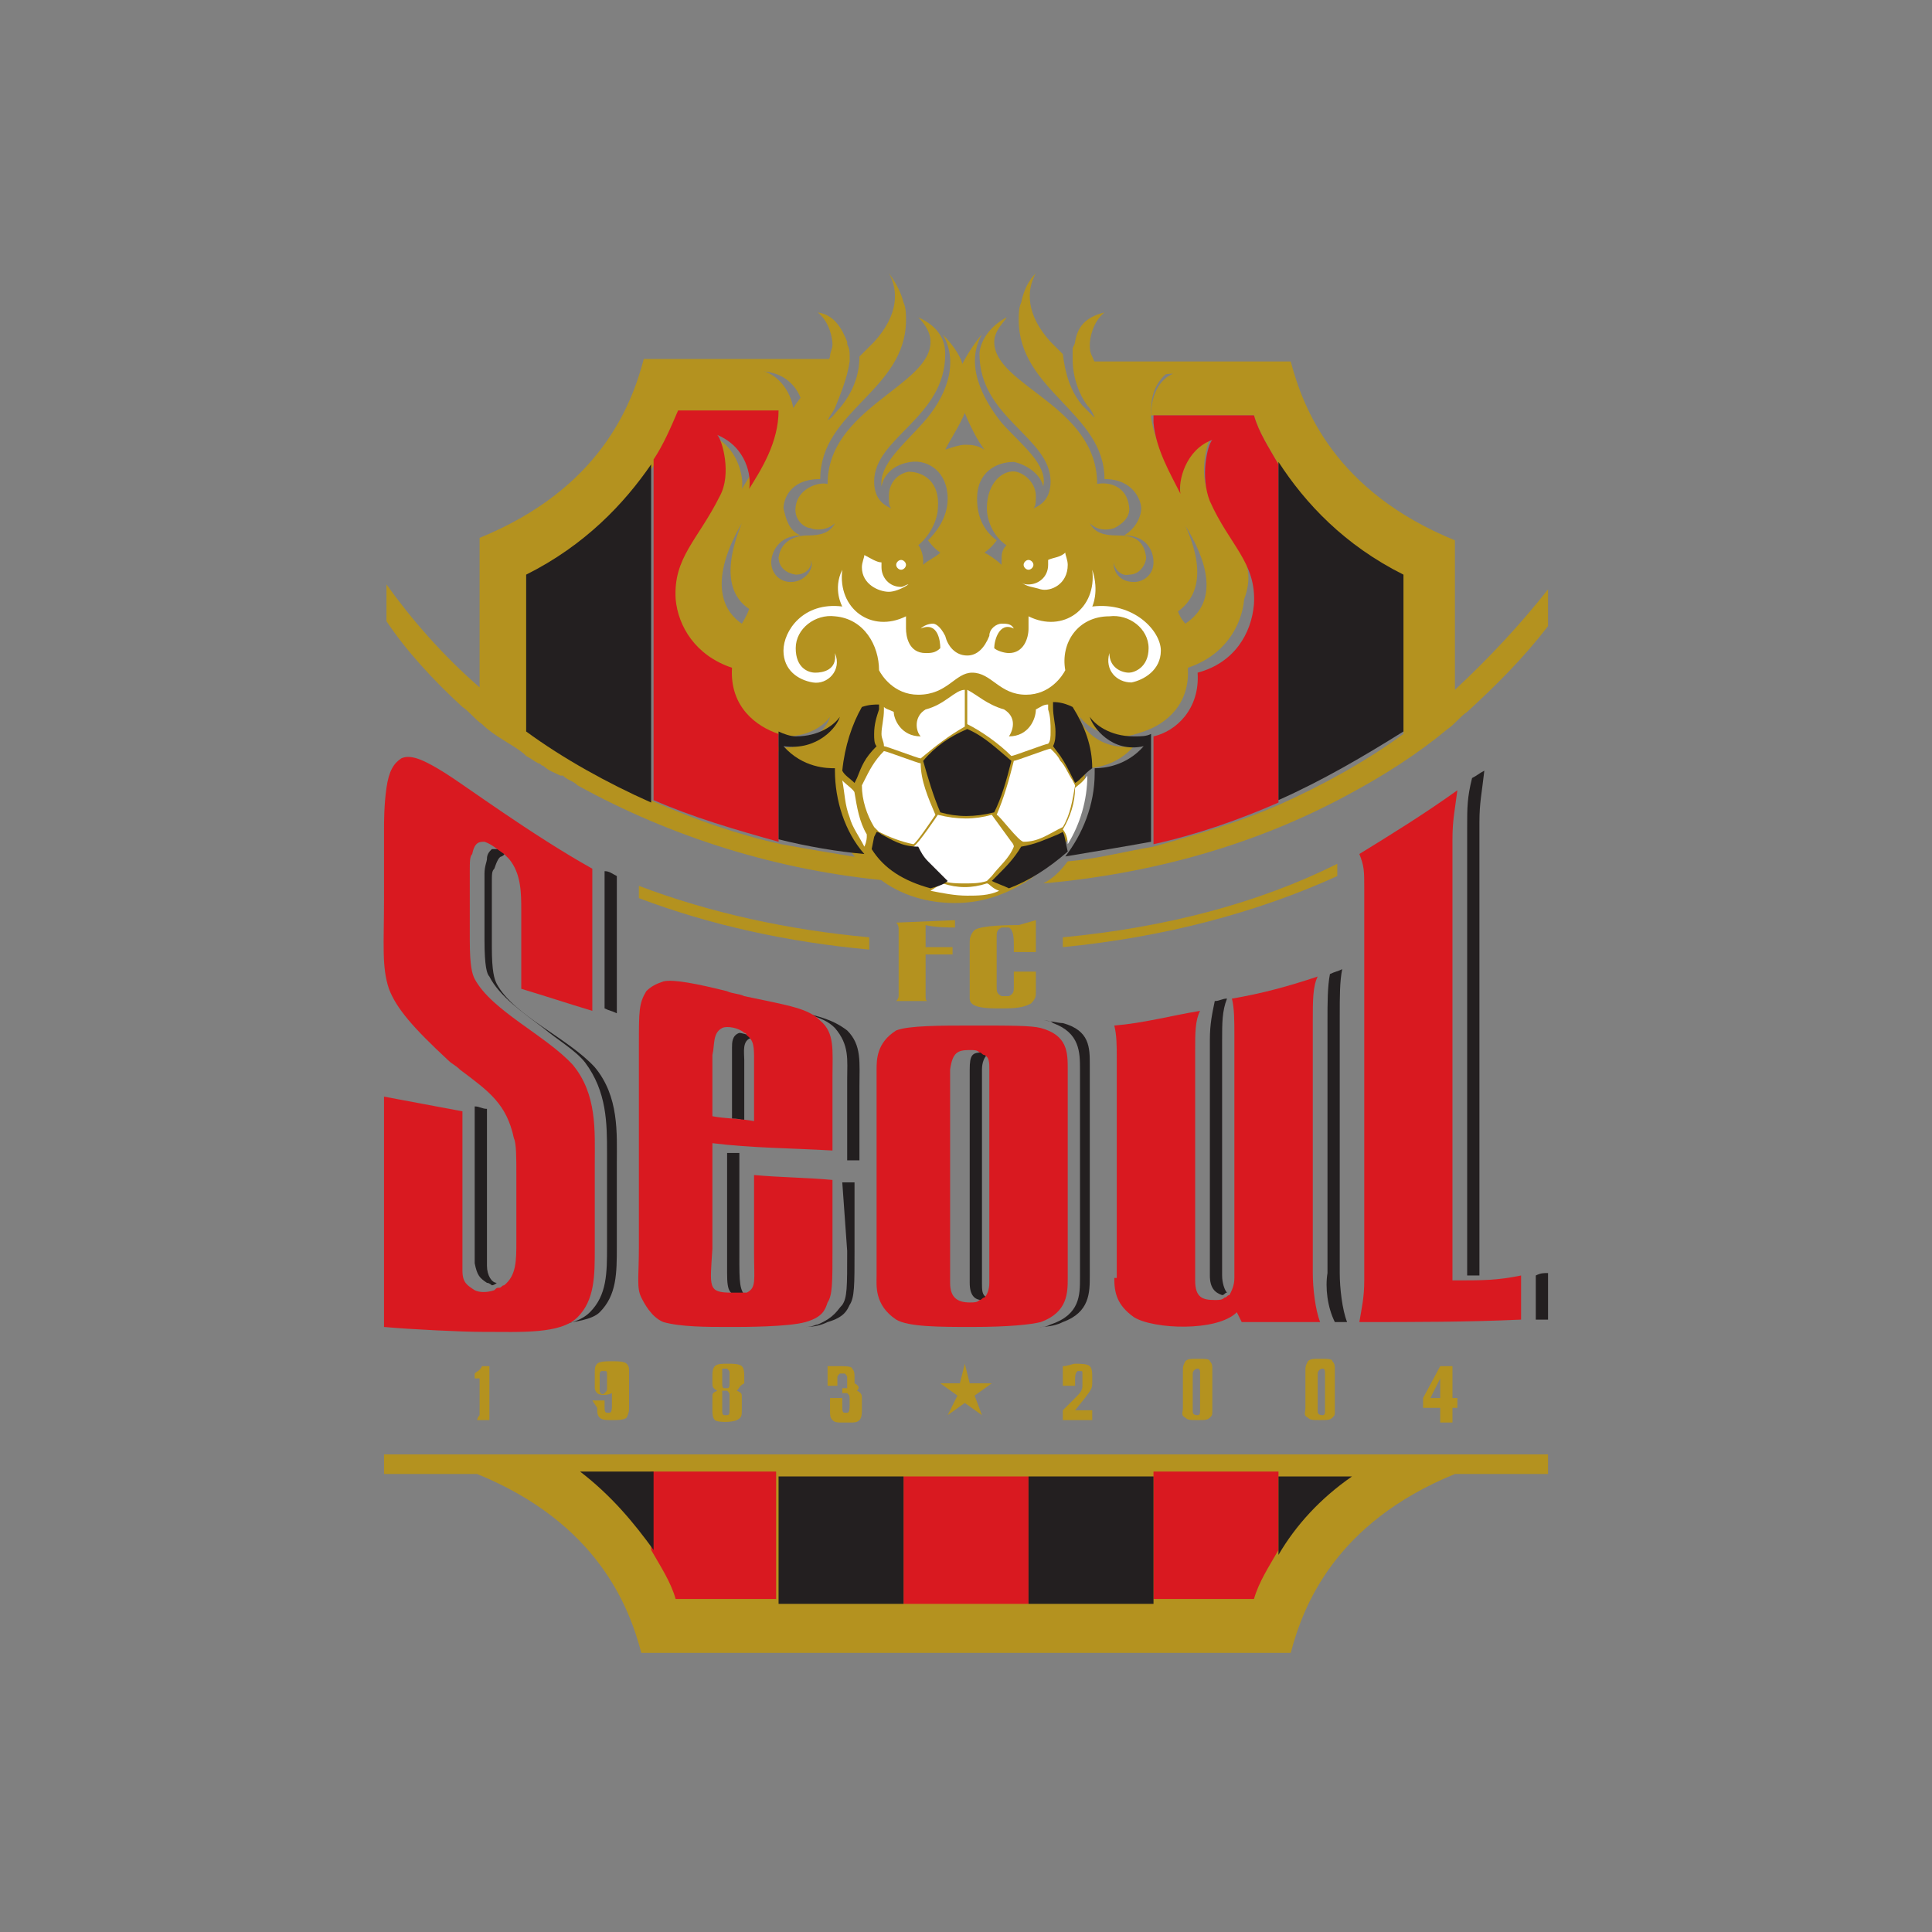 <?xml version="1.0" encoding="utf-8"?>
<!-- Generator: Adobe Illustrator 25.1.0, SVG Export Plug-In . SVG Version: 6.00 Build 0)  -->
<svg version="1.1" id="Layer_1" xmlns="http://www.w3.org/2000/svg" xmlns:xlink="http://www.w3.org/1999/xlink" x="0px" y="0px"
	 viewBox="0 0 250 250" style="enable-background:new 0 0 250 250;" xml:space="preserve">
<rect x="0" y="0" width="250" height="250" fill="#808080" stroke="none"/>
<style type="text/css">
	.st0{fill:none;}
	.st1{fill:#231F20;}
	.st2{fill:#B4921F;}
	.st3{fill:#D91920;}
	.st4{fill:#FFFFFF;}
</style>
<g id="Layer_1_1_">
	<rect x="34.9" y="34.9" class="st0" width="180.3" height="180.3"/>
	<g transform="matrix(3.171 0 0 -3.171 -559.456 1888.805)">
		<path class="st1" d="M239.6,541.8v1.9c-0.2,0-0.3,0-0.5-0.1v-1.8C239.4,541.8,239.5,541.8,239.6,541.8"/>
		<path class="st1" d="M236.8,553.2v8.9c0,0.8,0.1,1.2,0.2,2.1c-0.2-0.1-0.3-0.2-0.5-0.3l0,0c-0.2-0.8-0.2-1.2-0.2-2v-18.3
			c0.2,0,0.3,0,0.5,0V553.2z"/>
		<path class="st1" d="M201.6,559.9c-0.2,0.1-0.3,0.2-0.5,0.2v-5.6c0.2-0.1,0.3-0.1,0.5-0.2V559.9z"/>
		<path class="st1" d="M197,560.9c-0.1,0-0.1,0.1-0.2,0.1c-0.2,0-0.2,0-0.3,0c-0.1-0.1-0.2-0.2-0.2-0.4l0,0l0,0
			c0-0.1-0.1-0.3-0.1-0.6v-2.7c0-1.1,0.1-1.4,0.2-1.5c0.4-0.8,1.4-1.5,2.2-2.1c0.6-0.5,1.3-0.9,1.7-1.4c0.9-1.2,0.9-2.5,0.9-3.7
			v-3.8c0-1.1,0-2-0.7-2.7c-0.3-0.3-0.8-0.5-1.4-0.5c0.8,0.1,1.5,0.2,1.8,0.5c0.7,0.7,0.7,1.6,0.7,2.7v3.4c0,1.2,0.1,2.7-0.9,3.9
			c-1.1,1.2-3.3,2.1-4,3.4c-0.1,0.2-0.2,0.5-0.2,1.5v2.6c0,0.4,0,0.5,0.1,0.6c0.1,0.3,0.2,0.5,0.3,0.5
			C197.1,560.8,197,560.9,197,560.9"/>
		<path class="st1" d="M196.3,544c0,0.2,0,0.6,0,0.9v5.5c-0.2,0-0.3,0.1-0.5,0.1v-5.5c0-0.3,0-0.8,0-0.9c0.1-0.5,0.2-0.6,0.5-0.8
			c0.1,0,0.2-0.1,0.2-0.1s0.1,0,0.2,0.1C196.5,543.3,196.3,543.6,196.3,544"/>
		<path class="st1" d="M206.6,553.5c-0.3-0.1-0.3-0.4-0.3-0.6c0-0.1,0-0.1,0-0.2v-0.2v-2.5c0.2,0,0.3,0,0.5-0.1v2.5
			c0,0.3-0.1,0.8,0.3,0.9l-0.1,0.1C206.7,553.5,206.6,553.5,206.6,553.5"/>
		<path class="st1" d="M206.6,544.4v4.2c-0.2,0-0.3,0-0.5,0v-4.2V544c0-0.1,0-0.2,0-0.3c0-0.8,0.1-0.9,0.7-1c0,0,0,0,0.1,0
			C206.6,543,206.6,543.3,206.6,544.4"/>
		<path class="st1" d="M211,544.6c0-1.5,0-1.9-0.2-2.2l0,0c-0.2-0.2-0.3-0.5-1-0.8c-0.1,0-0.2-0.1-0.5-0.1c0.4,0,0.7,0.1,0.9,0.2
			c0.7,0.2,0.8,0.5,0.9,0.7c0.2,0.3,0.2,0.8,0.2,2.2v2.8c-0.2,0-0.3,0-0.5,0L211,544.6L211,544.6z"/>
		<path class="st1" d="M211,551.6v-0.3v-3c0.2,0,0.3,0,0.5,0v3c0,1,0.1,1.7-0.5,2.3c-0.4,0.3-0.8,0.5-1.7,0.7
			c0.6-0.2,0.9-0.3,1.2-0.6C211.1,553,211,552.4,211,551.6"/>
		<path class="st1" d="M220.5,552v-8.5c0-0.7,0-1.5-1.2-1.9c-0.2-0.1-0.3-0.1-0.5-0.1c0.5,0,0.8,0.1,1,0.2c1.1,0.4,1.1,1.2,1.1,1.9
			v8.6c0,0.7,0,1.4-1.1,1.7c-0.2,0-0.5,0.1-0.8,0.1c0.2,0,0.3,0,0.4-0.1C220.5,553.5,220.5,552.7,220.5,552"/>
		<path class="st1" d="M216,552v-8.7c0-0.5,0.2-0.7,0.5-0.7c0.1,0,0.1,0.1,0.2,0.1c-0.2,0.1-0.2,0.3-0.2,0.6c0,2.5,0,6.4,0,8.7
			c0,0.3,0.1,0.5,0.2,0.6c0,0-0.1,0.1-0.2,0.1C216.1,552.7,216,552.6,216,552"/>
		<path class="st1" d="M226.3,543.6v9.6c0,0.7,0,1.2,0.2,1.7c-0.2,0-0.3-0.1-0.5-0.1l0,0c-0.1-0.5-0.2-0.9-0.2-1.6v-9.6
			c0-0.5,0.2-0.7,0.5-0.8c0.1,0,0.1,0.1,0.2,0.1C226.4,543,226.3,543.3,226.3,543.6"/>
		<path class="st1" d="M230.9,541.7h0.5c-0.2,0.5-0.3,1.4-0.3,2v10.5c0,0.8,0,1.4,0.1,1.9c-0.2-0.1-0.3-0.1-0.5-0.2l0,0
			c-0.1-0.5-0.1-1.2-0.1-1.9v-10.3C230.5,543.1,230.6,542.3,230.9,541.7L230.9,541.7z"/>
		<path class="st2" d="M215.4,558.1v-0.3c-0.2,0-0.8,0-1.2,0.1v-0.9c0.4,0,0.9,0,1.1,0v-0.3c-0.2,0-0.7,0-1.1,0V555
			c0-0.1,0-0.2,0.1-0.2H213c0.1,0.1,0.1,0.2,0.1,0.2v2.7c0,0.1,0,0.2-0.1,0.3L215.4,558.1z"/>
		<path class="st2" d="M218.7,558.1v-1.3h-0.9v0.3c0,0.2,0,0.6-0.2,0.7c-0.1,0-0.2,0-0.3,0c-0.2-0.1-0.2-0.2-0.2-0.4v-2
			c0-0.2,0-0.3,0.2-0.4c0.1,0,0.2,0,0.3,0c0.2,0.1,0.2,0.2,0.2,0.4v0.6h0.9v-0.8c0-0.2,0-0.3-0.2-0.5c-0.2-0.1-0.4-0.2-1.1-0.2h-0.3
			c-0.7,0-1.1,0.1-1.1,0.4v2.3c0,0.1,0,0.3,0.2,0.5c0.3,0.2,1.5,0.2,1.8,0.2L218.7,558.1z"/>
		<path class="st2" d="M202.5,559.5v-0.5c2.9-1.1,6.1-1.8,9.4-2.1v0.5C208.6,557.7,205.4,558.4,202.5,559.5"/>
		<path class="st2" d="M219.8,557.4V557c4.1,0.4,7.9,1.4,11.2,2.9v0.5C227.8,558.8,224,557.8,219.8,557.4"/>
		<path class="st2" d="M196.1,539.9h0.3v-2c0-0.1,0-0.2,0-0.2h-0.5c0,0.1,0.1,0.2,0.1,0.2v1.5h-0.2v0.2
			C195.9,539.7,196,539.7,196.1,539.9"/>
		<path class="st2" d="M201.2,539v0.5c0,0.2,0,0.2-0.1,0.2h-0.1c-0.1,0-0.1-0.1-0.1-0.2v-0.4c0-0.1,0-0.2,0-0.2
			c0-0.1,0.1-0.2,0.2-0.1C201.2,538.9,201.2,538.9,201.2,539 M200.6,538.5h0.5v-0.2c0-0.2,0-0.3,0.1-0.3h0.1c0.1,0,0.1,0.2,0.1,0.3
			v0.5c-0.2-0.1-0.5-0.1-0.6,0c-0.1,0.1-0.1,0.2-0.1,0.2v0.6c0,0.2,0,0.3,0.1,0.4s0.4,0.1,0.5,0.1h0.2c0.1,0,0.4,0,0.5-0.1
			c0.1-0.1,0.1-0.2,0.1-0.3v-1.5c0-0.1,0-0.2-0.1-0.4c-0.1-0.1-0.4-0.1-0.5-0.1h-0.2c-0.1,0-0.3,0-0.4,0.1s-0.1,0.2-0.1,0.4
			L200.6,538.5L200.6,538.5z"/>
		<path class="st2" d="M205.9,538.7v-0.6c0-0.1,0-0.2,0.1-0.2h0.1c0.1,0,0.1,0.1,0.1,0.2v0.6c0,0.1,0,0.1-0.1,0.2c0,0-0.1,0-0.2,0
			C205.9,538.8,205.9,538.7,205.9,538.7 M205.9,539.6v-0.4c0-0.1,0-0.2,0.1-0.2h0.1c0.1,0,0.1,0.1,0.1,0.2v0.4c0,0.1,0,0.1-0.1,0.2
			c0,0-0.1,0-0.2,0C205.9,539.7,205.9,539.6,205.9,539.6 M206.5,538.9c0.2-0.1,0.2-0.1,0.2-0.3v-0.5c0-0.2,0-0.3-0.2-0.4
			s-0.8-0.1-0.9,0s-0.1,0.3-0.1,0.4v0.5c0,0.2,0,0.2,0.2,0.3c-0.2,0.1-0.2,0.2-0.2,0.3v0.3c0,0.1,0,0.3,0.1,0.4
			c0.1,0.1,0.3,0.1,0.5,0.1h0.1c0.1,0,0.4,0,0.5-0.1c0.1-0.1,0.1-0.3,0.1-0.4v-0.3C206.6,539.1,206.6,539,206.5,538.9"/>
		<path class="st2" d="M211.4,538.9c0.2-0.1,0.2-0.2,0.2-0.3v-0.5c0-0.1,0-0.3-0.1-0.4c-0.1-0.1-0.2-0.1-0.4-0.1h-0.3
			c-0.2,0-0.3,0-0.4,0.1c-0.1,0.1-0.1,0.2-0.1,0.4v0.5h0.5v-0.3c0-0.2,0-0.3,0.1-0.3h0.1c0.1,0,0.1,0.2,0.1,0.3v0.2
			c0,0.2,0,0.2-0.1,0.3c0,0-0.1,0-0.2,0v0.2c0.1,0,0.2,0,0.2,0c0,0,0,0.2,0,0.2v0.2c0,0.1,0,0.1-0.1,0.2c0,0-0.1,0-0.2,0
			c-0.1-0.1-0.1-0.1-0.1-0.2v-0.3h-0.4v0.8c0,0,0.5,0,0.5,0c0.2,0,0.5,0,0.5-0.1c0.1-0.1,0.1-0.2,0.1-0.4v-0.2
			C211.5,539.1,211.5,539,211.4,538.9C211.5,538.9,211.5,538.9,211.4,538.9"/>
		<path class="st2" d="M220.3,538.1h0.4c0.2,0,0.2,0,0.3,0v-0.4h-1.2v0.4l0.5,0.5c0.2,0.2,0.3,0.3,0.3,0.5c0,0.1,0,0.4,0,0.5
			s0,0.1-0.1,0.1h-0.1c-0.1-0.1-0.1-0.2-0.1-0.4v-0.2h-0.5v0.8c0.2,0,0.4,0.1,0.5,0.1c0.2,0,0.5,0,0.6-0.1c0.1-0.1,0.1-0.3,0.1-0.4
			v-0.2c0-0.3,0-0.3-0.3-0.7L220.3,538.1z"/>
		<path class="st2" d="M225.4,539.6c0,0.1,0,0.2-0.1,0.2s-0.2-0.1-0.2-0.2v-1.5c0-0.1,0-0.2,0.2-0.2c0.1,0,0.1,0.1,0.1,0.2V539.6z
			 M225.9,538.1c0-0.2,0-0.2-0.1-0.3c-0.1-0.1-0.2-0.1-0.5-0.1c-0.3,0-0.4,0-0.5,0.1c-0.2,0.1-0.1,0.2-0.1,0.4v1.5
			c0,0.2,0,0.2,0.1,0.4c0.1,0.1,0.2,0.1,0.5,0.1c0.3,0,0.5,0,0.5-0.1c0.1-0.1,0.1-0.2,0.1-0.3V538.1z"/>
		<path class="st2" d="M230.5,539.6c0,0.1,0,0.2-0.1,0.2s-0.2-0.1-0.2-0.2v-1.5c0-0.1,0-0.2,0.2-0.2c0.1,0,0.1,0.1,0.1,0.2V539.6z
			 M230.9,538.1c0-0.2,0-0.2-0.1-0.3c-0.1-0.1-0.2-0.1-0.5-0.1c-0.3,0-0.4,0-0.5,0.1c-0.2,0.1-0.1,0.2-0.1,0.4v1.5
			c0,0.2,0,0.2,0.1,0.4c0.1,0.1,0.2,0.1,0.5,0.1c0.3,0,0.5,0,0.5-0.1c0.1-0.1,0.1-0.2,0.1-0.3V538.1z"/>
		<path class="st2" d="M234.8,538.6h0.4v0.8L234.8,538.6z M235.2,539.9h0.5c0-0.1,0-0.1,0-0.2v-1.1h0.2v-0.4h-0.2v-0.4
			c0-0.1,0-0.1,0-0.2h-0.5c0,0.1,0,0.2,0,0.2v0.4h-0.7v0.4L235.2,539.9z"/>
		<path class="st2" d="M215.1,537.9l0.7,0.5l0.7-0.5l-0.3,0.8l0.7,0.5H216l-0.2,0.8l-0.2-0.8h-0.8l0.7-0.5L215.1,537.9z"/>
		<path class="st2" d="M192.1,536.3v-0.8h3.8l0,0c4.9-2,6.2-5.4,6.7-7.3h26.5c0.5,1.9,1.8,5.3,6.7,7.3l0,0h3.8v0.8H192.1z"/>
		<path class="st3" d="M238.5,541.8v1.8c-1-0.2-1.5-0.2-2.8-0.2v18c0,0.8,0.1,1.2,0.2,2c-1.4-1-2.7-1.8-4-2.6
			c0.2-0.5,0.2-0.7,0.2-1.4v-16c0-0.7-0.1-1.1-0.2-1.7C234.2,541.7,236.3,541.7,238.5,541.8"/>
		<path class="st3" d="M192.3,555.3c0.3-0.8,1-1.6,2.4-2.9c0.2-0.2,0.3-0.2,0.5-0.4c1.2-0.9,1.9-1.4,2.2-2.8
			c0.1-0.2,0.1-0.8,0.1-1.5V545c0-0.8,0-1.4-0.5-1.8c-0.1,0-0.1-0.1-0.2-0.1c-0.1,0-0.1,0-0.2-0.1c-0.3-0.1-0.6-0.1-0.8,0
			c-0.3,0.2-0.5,0.3-0.5,0.8c0,0.2,0,0.6,0,0.9v5.6c-1.1,0.2-2.1,0.4-3.2,0.6v-9.4c1.1-0.1,3.2-0.2,4-0.2c1.6,0,3.2-0.1,3.9,0.6
			c0.7,0.7,0.7,1.7,0.7,2.8v3.5c0,1.3,0.1,2.8-0.9,4c-1.1,1.2-3.3,2.2-4,3.5c-0.1,0.2-0.2,0.5-0.2,1.6v2.8c0,0.4,0,0.6,0.1,0.7
			c0.1,0.5,0.3,0.5,0.5,0.5c0.3-0.1,0.5-0.3,0.8-0.5c0.1-0.1,0.1-0.1,0.2-0.2l0,0c0.5-0.6,0.5-1.4,0.5-2.1v-3.2
			c1-0.3,1.9-0.6,2.9-0.9v5.8c-2.5,1.4-5.2,3.4-6,3.9c-0.8,0.5-1.4,0.8-1.8,0.6c-0.3-0.2-0.5-0.5-0.6-1.2c-0.1-0.7-0.1-1.4-0.1-1.7
			V559C192.1,557.1,192,556.2,192.3,555.3"/>
		<path class="st3" d="M205.9,553.7c0.2,0.1,0.7,0,0.9-0.2c0,0,0.1,0,0.1-0.1l0,0c0.3-0.2,0.3-0.5,0.3-1v-2.5
			c-0.5,0.1-1.2,0.1-1.7,0.2v2.5C205.6,553,205.5,553.5,205.9,553.7 M202.6,542.7c0.1-0.2,0.4-0.8,0.9-1c0.7-0.2,1.8-0.2,2.6-0.2
			c0.2,0,0.2,0,0.3,0c0.3,0,2.2,0,2.9,0.2c0.7,0.2,0.8,0.5,0.9,0.8c0.2,0.3,0.2,0.8,0.2,2.2v2.8c-1.1,0.1-2.1,0.1-3.2,0.2
			c0-0.7,0-2.6,0-3.2c0-1.1,0.1-1.4-0.3-1.6c0,0,0,0-0.1,0l0,0c-0.1,0-0.3,0-0.5,0c-1,0-0.9,0.2-0.8,1.8v4.3
			c1.6-0.2,3.2-0.2,4.9-0.3v3c0,1.1,0.1,1.8-0.5,2.3c-0.5,0.5-1.2,0.6-3.1,1c-0.2,0.1-0.5,0.1-0.7,0.2c-1.2,0.3-2.2,0.5-2.6,0.4
			c-0.3-0.1-0.5-0.2-0.7-0.4c-0.3-0.5-0.3-0.8-0.3-2.2v-8.2C202.5,543.5,202.4,543.1,202.6,542.7"/>
		<path class="st3" d="M216,552.8c0.2,0,0.3,0,0.4-0.1c0.1,0,0.1-0.1,0.2-0.1c0.2-0.1,0.2-0.3,0.2-0.6v-8.7c0-0.3-0.1-0.5-0.2-0.6
			c-0.1,0-0.1-0.1-0.2-0.1c-0.1-0.1-0.2-0.1-0.4-0.1c-0.5,0-0.8,0.2-0.8,0.8v8.7C215.3,552.7,215.5,552.8,216,552.8 M212.2,543.6
			c0-0.4-0.1-1.2,0.8-1.8c0.5-0.3,1.8-0.3,3.1-0.3c1.5,0,2.4,0.1,2.8,0.2c1.1,0.4,1.1,1.2,1.1,1.8v8.5c0,0.7,0,1.4-1.1,1.7
			c-0.4,0.1-1.2,0.1-2.8,0.1c-1.3,0-2.6,0-3.1-0.2c-0.8-0.5-0.8-1.2-0.8-1.6V543.6z"/>
		<path class="st3" d="M221.9,543.5c0-0.6,0.1-1.1,0.8-1.6c0.8-0.5,3.4-0.6,4.2,0.2c0.1-0.2,0.1-0.2,0.2-0.4l0,0h0.2c1,0,2,0,3,0
			c-0.2,0.5-0.3,1.4-0.3,2V554c0,0.8,0,1.4,0.2,1.8c-1.2-0.4-2.3-0.7-3.5-0.9c0.1-0.4,0.1-0.9,0.1-1.5v-9.9c0-0.3-0.1-0.5-0.2-0.7
			c-0.1,0-0.1-0.1-0.2-0.1c-0.1-0.1-0.2-0.1-0.4-0.1c-0.5,0-0.8,0.1-0.8,0.8v9.4c0,0.7,0,1.2,0.2,1.6c-1.2-0.2-2.3-0.5-3.5-0.6
			c0.1-0.4,0.1-0.8,0.1-1.3V543.5z"/>
		<path class="st3" d="M213.3,530.2h5.1v5.2h-5.1V530.2z"/>
		<path class="st3" d="M203,535.6v-3.2c0.4-0.7,0.8-1.3,1-2h4.1v5.2H203z"/>
		<path class="st3" d="M223.5,535.6v-5.2h4.1c0.2,0.7,0.6,1.3,1,2v3.2H223.5z"/>
		<path class="st2" d="M195.3,566.8c0.3-0.2,0.5-0.5,0.8-0.7c0.5-0.5,1.2-0.8,1.7-1.2l0.1-0.1c0.2-0.1,0.3-0.2,0.5-0.3
			c0.1,0,0.1-0.1,0.2-0.1c0.2-0.2,0.5-0.3,0.7-0.4h0.1c0.2-0.2,0.4-0.2,0.6-0.4c3.8-2.1,8.2-3.5,12.8-3.9c-0.4,0.3-0.7,0.6-1,0.9
			c-1.2,0.2-2.4,0.4-3.5,0.6c-1.8,0.4-3.5,1-5.1,1.7c-1.8,0.8-3.5,1.7-5.1,2.9v6.4c2.4,1.2,4,2.9,5.1,4.6c0.4,0.6,0.7,1.3,1,2h4.1
			l0,0c0,0.9-0.4,1.4-0.9,1.7c1.3,0,1.8-1,1.8-1.6c0.5,0.8,1.2,1.3,1.5,2.1h-8c-0.5-1.9-1.8-5.3-6.7-7.3v-6.1
			c-1.5,1.3-2.8,2.8-3.8,4.2v-1.5C193,569.1,194.1,567.9,195.3,566.8"/>
		<path class="st2" d="M235.8,567.5v6.1c-4.9,2-6.2,5.4-6.7,7.3H221c0.2-0.7,1-1.3,1.5-2.1c0.1,0.6,0.6,1.6,1.8,1.6
			c-0.5-0.2-0.9-0.8-0.9-1.7l0,0h4.2c0.2-0.7,0.6-1.3,1-2c1.1-1.7,2.7-3.4,5.1-4.6v-6.4c-1.5-1.1-3.3-2.1-5.1-2.9
			c-1.6-0.7-3.3-1.2-5.1-1.7c-1.2-0.2-2.3-0.5-3.5-0.6c-0.3-0.4-0.6-0.7-1-0.9c4.5,0.4,8.7,1.6,12.4,3.6c1.5,0.8,2.9,1.7,4.1,2.7
			c0.3,0.2,0.5,0.5,0.8,0.7c1.2,1.1,2.3,2.2,3.3,3.5v1.5C238.5,570.2,237.2,568.8,235.8,567.5"/>
		<path class="st2" d="M224.8,570.2c0,0-0.2,0.2-0.3,0.5c0.7,0.5,1.2,1.5,0.3,3.5C226.4,571.6,225.4,570.6,224.8,570.2 M215.8,577.5
			c-0.2,0-0.5-0.1-0.8-0.2c0.2,0.4,0.6,1,0.8,1.5c0.2-0.5,0.5-1.1,0.8-1.5C216.3,577.5,216,577.5,215.8,577.5 M206.7,570.2
			c-0.6,0.4-1.5,1.5,0,4.1c-0.9-2.2-0.3-3.1,0.3-3.5C206.9,570.5,206.7,570.2,206.7,570.2 M225.8,575.4c-0.5,0.9-0.1,2.3,0.1,2.5
			c-1.2-0.5-1.4-1.7-1.3-2.2c-0.4,0.8-1,1.7-1.2,2.9c0,0.1,0,0.2,0,0.3l0,0c0,0.9,0.4,1.4,0.9,1.7c-1.2,0-1.8-1-1.8-1.6
			c-0.5,0.8-1.2,1.3-1.5,2.1c-0.1,0.2-0.1,0.3-0.1,0.5c0,0.2,0.1,0.9,0.6,1.3c-0.8-0.2-1.1-0.6-1.2-1.2c0-0.1-0.1-0.2-0.1-0.3
			c0-0.1,0-0.2,0-0.2s0-0.1,0-0.2c0-0.8,0.3-1.5,0.6-1.9c0.2-0.2,0.3-0.5,0.3-0.5c-0.2,0.2-0.4,0.4-0.5,0.5
			c-0.5,0.6-0.7,1.3-0.8,2.1l0,0c-0.1,0.1-0.2,0.2-0.2,0.2c-0.1,0.1-0.2,0.2-0.3,0.3c-1,1.1-1,2.1-0.6,2.8l0,0
			c-0.3-0.3-0.5-0.7-0.6-1.2c-0.1-0.2-0.1-0.5-0.1-0.7c0-2.9,3.5-3.8,3.5-6.5c1.2,0,1.5-0.9,1.5-1.2c0-0.3-0.2-0.8-0.7-1.1
			c0.9,0,1.2-0.6,1.2-1.1c0-0.5-0.4-0.8-0.8-0.8c-0.7,0-0.9,0.6-0.8,0.9c-0.1-0.2,0.2-0.7,0.6-0.6c0.5,0,0.7,0.5,0.7,0.7
			c-0.1,0.8-0.6,0.9-1.2,0.9c-0.5,0-0.9,0.1-1.1,0.5c0.3-0.3,0.7-0.3,1-0.2c0.2,0.1,0.7,0.4,0.6,0.9c-0.1,0.8-0.8,1-1.3,0.9
			c0,3.2-4.2,4-4.2,5.8c0,0.5,0.5,0.9,0.5,1c-0.9-0.5-1.1-1.2-1.1-1.5c0-2.6,2.9-3.4,2.9-5.2c0-0.8-0.5-1-0.7-1.1
			c0.1,0.1,0.1,0.3,0.1,0.5c0,0.5-0.4,0.9-0.8,1c-0.5,0.1-1.2-0.4-1.2-1.5c0-0.4,0.2-1.1,0.8-1.5c-0.2-0.2-0.2-0.4-0.2-0.6
			c0-0.1,0-0.2,0-0.2c-0.2,0.2-0.5,0.4-0.7,0.5c0.3,0.2,0.5,0.5,0.5,0.5c-0.4,0.3-0.8,0.8-0.8,1.7c0,1.1,0.8,1.5,1.5,1.5
			c0.5-0.1,1.1-0.5,1.2-1c0.2,0.9-0.9,1.7-1.7,2.6c-0.8,1-1.5,2.4-0.8,3.6c-0.2-0.2-0.6-0.8-0.8-1.2c-0.1,0.4-0.5,0.9-0.8,1.2
			c0.7-1.2,0.1-2.6-0.8-3.6c-0.8-0.9-1.8-1.7-1.7-2.6c0.1,0.5,0.5,0.9,1.2,1s1.5-0.4,1.5-1.5c0-0.8-0.5-1.4-0.8-1.7
			c0,0,0.2-0.3,0.5-0.5c-0.2-0.2-0.5-0.3-0.7-0.5c0,0.1,0,0.2,0,0.2c0,0.2-0.1,0.5-0.2,0.6c0.6,0.5,0.8,1.2,0.8,1.5
			c0.1,1.1-0.6,1.5-1.2,1.5c-0.5-0.1-0.8-0.5-0.8-1c0-0.2,0-0.4,0.1-0.5c-0.2,0.1-0.7,0.3-0.7,1.1c0,1.8,2.9,2.6,2.9,5.2
			c0,0.5-0.2,1.1-1.1,1.5c0.1-0.1,0.5-0.5,0.5-1c0-1.8-4.2-2.7-4.2-5.8c-0.4,0.1-1.2-0.2-1.3-0.9c-0.1-0.6,0.4-0.9,0.6-0.9
			c0.2-0.1,0.7-0.1,1,0.2c-0.2-0.4-0.6-0.5-1.1-0.5c-0.5,0-1.1-0.2-1.2-0.9c0-0.2,0.1-0.6,0.7-0.7c0.5,0,0.7,0.4,0.6,0.6
			c0.2-0.3-0.2-0.9-0.8-0.9c-0.5,0-0.8,0.4-0.8,0.8s0.3,1.1,1.2,1.1c-0.5,0.2-0.6,0.7-0.7,1.1c0,0.3,0.2,1.2,1.5,1.2
			c0,2.8,3.5,3.6,3.5,6.5c0,0.2,0,0.5-0.1,0.7c-0.1,0.4-0.3,0.8-0.6,1.2l0,0c0.4-0.7,0.4-1.7-0.6-2.8c-0.2-0.2-0.3-0.3-0.5-0.5
			l-0.1-0.1l0,0c0-0.8-0.3-1.5-0.8-2.1c-0.2-0.2-0.3-0.4-0.5-0.5c0.1,0.2,0.2,0.3,0.3,0.5c0.2,0.5,0.5,1.2,0.6,1.9
			c0,0.1,0,0.1,0,0.2c0,0.2,0,0.3-0.1,0.5v0.1c-0.2,0.5-0.5,1.1-1.2,1.2c0.5-0.4,0.6-1.1,0.6-1.3c0-0.2-0.1-0.3-0.1-0.5
			c-0.2-0.7-1-1.3-1.5-2.1c-0.1,0.6-0.6,1.6-1.8,1.6c0.5-0.2,0.9-0.8,0.9-1.7l0,0c0-1.3-0.7-2.4-1.2-3.2c0.1,0.5-0.2,1.8-1.3,2.2
			c0.2-0.2,0.5-1.5,0.1-2.5c-0.8-1.8-1.9-2.5-1.8-4.2c0.1-1.2,0.8-2.4,2.3-2.8c-0.1-1.5,0.9-2.4,1.8-2.6c0.2-0.1,0.5-0.2,0.7-0.2
			c1,0,1.6,0.5,1.8,0.8c-0.1-0.4-0.9-1.5-2.3-1.2c0.8-0.9,1.7-0.9,2.1-0.9c0-0.1,0-0.2,0-0.2c0-1.2,0.4-2.4,1.2-3.4
			c0.3-0.4,0.6-0.7,1-0.9c0.9-0.7,2-1,3.1-1c1.2,0,2.2,0.4,3.1,1c0.4,0.3,0.7,0.6,1,0.9c0.8,0.9,1.2,2.2,1.2,3.4c0,0.1,0,0.2,0,0.2
			c0.4,0,1.3,0.1,2,0.9c-1.4-0.2-2.2,0.8-2.2,1.2c0.2-0.3,0.8-0.8,1.8-0.8c0.2,0,0.5,0.1,0.8,0.2c0.9,0.3,1.9,1.1,1.8,2.6
			c1.5,0.5,2.2,1.7,2.3,2.8C227.8,572.8,226.7,573.5,225.8,575.4"/>
		<path class="st3" d="M206.3,568.4c-1.5,0.5-2.2,1.7-2.3,2.8c-0.1,1.7,0.9,2.4,1.8,4.2c0.5,0.9,0.1,2.3-0.1,2.5
			c1.2-0.5,1.4-1.7,1.3-2.2c0.5,0.8,1.2,1.9,1.2,3.2h-4.1c-0.3-0.7-0.6-1.4-1-2V563c1.6-0.7,3.3-1.2,5.1-1.7v4.4
			C207.3,566,206.2,566.8,206.3,568.4"/>
		<path class="st3" d="M224.6,575.5c-0.1,0.5,0.2,1.8,1.3,2.2c-0.2-0.2-0.5-1.5-0.1-2.5c0.8-1.8,1.9-2.5,1.8-4.2
			c-0.1-1.2-0.8-2.4-2.3-2.8c0.1-1.5-0.9-2.4-1.8-2.6v-4.4c1.8,0.4,3.5,1,5.1,1.7v13.8c-0.4,0.7-0.8,1.3-1,2h-4.1v-0.3
			C223.6,577.3,224.2,576.3,224.6,575.5"/>
		<path class="st4" d="M213.2,572.4c0.1,0,0.2,0.1,0.2,0.2c0,0.1-0.1,0.2-0.2,0.2c-0.1,0-0.2-0.1-0.2-0.2l0,0
			C213,572.5,213.1,572.4,213.2,572.4"/>
		<path class="st4" d="M212.7,571.5c0.2,0,0.5,0.1,0.8,0.3c-0.1,0-0.2-0.1-0.3-0.1c-0.5,0-0.8,0.4-0.8,0.8c0,0.1,0,0.2,0,0.2
			c-0.2,0-0.5,0.2-0.7,0.3c0-0.1-0.1-0.3-0.1-0.5C211.6,571.8,212.3,571.5,212.7,571.5"/>
		<path class="st4" d="M218.4,572.4c0.1,0,0.2,0.1,0.2,0.2c0,0.1-0.1,0.2-0.2,0.2c-0.1,0-0.2-0.1-0.2-0.2l0,0
			C218.2,572.5,218.3,572.4,218.4,572.4"/>
		<path class="st4" d="M220,572.6c0,0.2-0.1,0.4-0.1,0.5c-0.2-0.2-0.5-0.2-0.7-0.3c0-0.1,0-0.2,0-0.2c0-0.5-0.4-0.8-0.8-0.8
			c-0.1,0-0.2,0-0.3,0.1c0.2-0.2,0.5-0.2,0.8-0.3C219.3,571.5,220,571.8,220,572.6"/>
		<path class="st4" d="M221,570.9c0,0,0.3,0.6,0,1.5c0.2-1.6-1.2-2.6-2.6-1.9c0-0.2,0-0.3,0-0.5c0-0.4-0.2-1-0.8-1
			c-0.2,0-0.5,0.1-0.6,0.2c0,0.3,0.2,1.1,0.8,0.8c-0.1,0.2-0.3,0.2-0.5,0.2c-0.2,0-0.5-0.2-0.5-0.5c-0.2-0.5-0.5-0.8-0.9-0.8
			c-0.5,0-0.8,0.4-0.9,0.8c-0.2,0.4-0.4,0.5-0.5,0.5c-0.2,0-0.4-0.1-0.5-0.2c0.7,0.3,0.8-0.5,0.8-0.8c-0.2-0.2-0.4-0.2-0.6-0.2
			c-0.7,0-0.8,0.7-0.8,1c0,0.2,0,0.4,0,0.5c-1.4-0.7-2.8,0.3-2.6,1.9c-0.4-0.8,0-1.5,0-1.5c-1.6,0.2-2.4-1-2.4-1.8s0.6-1.2,1.2-1.3
			c0.6-0.1,1.2,0.5,0.9,1.2c0.1-0.7-0.5-0.8-0.8-0.8s-0.8,0.2-0.8,1s0.8,1.4,1.6,1.3c1.2-0.1,1.8-1.2,1.8-2.2c0.1-0.2,0.6-1,1.6-1
			c1.2,0,1.5,0.9,2.2,0.9c0.8,0,1.1-0.9,2.2-0.9c1,0,1.5,0.8,1.6,1c-0.2,1.1,0.5,2.2,1.8,2.2c0.8,0.1,1.6-0.5,1.6-1.3s-0.6-1-0.8-1
			c-0.3,0-0.8,0.2-0.8,0.8c-0.2-0.7,0.3-1.2,0.9-1.2c0.5,0.1,1.2,0.5,1.2,1.3S222.7,571.1,221,570.9"/>
		<path class="st4" d="M214,565.6c-0.2,0.2-0.3,0.8,0.2,1.1c0.8,0.2,1.2,0.8,1.6,0.8c0-0.3,0-1.4,0-1.5c-0.7-0.4-1.2-0.8-1.8-1.3
			c-0.1,0-1.4,0.5-1.5,0.5c0,0.2-0.1,0.3-0.1,0.5c0,0.3,0.1,0.6,0.1,1v0.1c0.1-0.1,0.2-0.1,0.4-0.2l0,0
			C212.9,566.3,213.2,565.6,214,565.6"/>
		<path class="st4" d="M218.7,566.7L218.7,566.7c0.2,0.1,0.3,0.2,0.5,0.2c0-0.1,0-0.2,0-0.2c0.1-0.3,0.1-0.6,0.1-0.9
			c0-0.2,0-0.4-0.1-0.5c-0.1,0-1.4-0.5-1.5-0.5c-0.5,0.5-1.2,1-1.8,1.3v1.4c0.4-0.2,0.8-0.6,1.5-0.8c0.5-0.3,0.4-0.8,0.2-1.1
			C218.4,565.6,218.7,566.3,218.7,566.7"/>
		<path class="st4" d="M214.6,562.4c0,0-0.8-1.2-0.9-1.2c-0.5,0.1-1,0.3-1.4,0.5l-0.2,0.2c-0.3,0.5-0.5,1.1-0.5,1.7l0.1,0.2
			c0.2,0.4,0.4,0.8,0.8,1.2c0.1,0,1.4-0.5,1.5-0.5C214,563.8,214.3,563.1,214.6,562.4"/>
		<path class="st4" d="M214.7,562.4c0.8-0.2,1.5-0.2,2.2,0l0.8-1.1c0,0,0.1-0.1,0.1-0.2c-0.2-0.5-0.6-0.8-0.9-1.2l-0.2-0.2
			c-0.3-0.1-0.6-0.1-0.9-0.1s-0.6,0-0.9,0.1l-0.2,0.2l-0.5,0.5c-0.2,0.2-0.3,0.5-0.5,0.7C213.9,561.2,214.7,562.4,214.7,562.4"/>
		<path class="st4" d="M217.1,562.4c0.3,0.7,0.5,1.4,0.7,2.2c0.1,0,1.4,0.5,1.5,0.5c0.2-0.2,0.3-0.3,0.4-0.5
			c0.2-0.2,0.3-0.5,0.5-0.8l0.1-0.2c-0.1-0.6-0.2-1.2-0.5-1.7l-0.2-0.1c-0.4-0.2-0.8-0.5-1.4-0.5C218,561.3,217.2,562.4,217.1,562.4
			"/>
		<path class="st4" d="M211.8,561.5c0,0,0-0.2-0.1-0.4c-0.2,0.4-0.5,0.8-0.6,1.2c-0.2,0.5-0.2,1-0.3,1.5c0.2-0.2,0.5-0.4,0.5-0.5
			c0.1-0.6,0.2-1.2,0.5-1.7V561.5"/>
		<path class="st4" d="M215.9,559.1c-0.5,0-1,0.1-1.5,0.2c0.3,0.2,0.5,0.3,0.5,0.3c0.6-0.2,1.2-0.2,1.8,0c0.1,0,0.2-0.2,0.5-0.3
			C216.8,559.1,216.3,559.1,215.9,559.1"/>
		<path class="st4" d="M220,561.2c0,0.4-0.2,0.6-0.2,0.6c0.3,0.5,0.5,1.1,0.5,1.7c0.1,0.1,0.3,0.2,0.5,0.5
			C220.8,563,220.5,562,220,561.2"/>
		<path class="st1" d="M210.5,564.3c-0.3,0-1.3,0-2.1,0.9c1.4-0.2,2.2,0.8,2.3,1.2c-0.2-0.3-0.8-0.8-1.8-0.8c-0.2,0-0.5,0.1-0.7,0.2
			v-4.4c1.2-0.3,2.4-0.5,3.5-0.6c-0.8,0.9-1.2,2.2-1.2,3.4C210.5,564.1,210.5,564.2,210.5,564.3"/>
		<path class="st1" d="M197.9,572.2v-6.4c1.5-1.1,3.3-2.1,5.1-2.9v13.8C201.9,575.1,200.3,573.4,197.9,572.2"/>
		<path class="st1" d="M233.7,565.8v6.4c-2.4,1.2-4,2.9-5.1,4.6V563C230.4,563.8,232.1,564.8,233.7,565.8"/>
		<path class="st1" d="M222.7,565.6c-1,0-1.6,0.5-1.8,0.8c0.1-0.4,0.9-1.5,2.2-1.2c-0.7-0.8-1.6-0.9-2-0.9c0-0.1,0-0.2,0-0.2
			c0-1.3-0.5-2.5-1.2-3.4c1.2,0.2,2.4,0.4,3.5,0.6v4.4C223.2,565.6,223,565.6,222.7,565.6"/>
		<path class="st1" d="M215.9,565.9c0.7-0.3,1.2-0.8,1.8-1.3c-0.2-0.8-0.4-1.5-0.7-2.1c-0.8-0.2-1.5-0.2-2.2,0
			c-0.3,0.7-0.5,1.4-0.7,2.1C214.6,565.2,215.2,565.6,215.9,565.9"/>
		<path class="st1" d="M211.6,566.8c0.3,0.1,0.5,0.1,0.7,0.1l0,0c0-0.1,0-0.2,0-0.2c-0.1-0.3-0.2-0.6-0.2-1c0-0.2,0-0.4,0.1-0.5
			c-0.5-0.5-0.6-0.8-0.8-1.3l-0.1-0.2c-0.2,0.2-0.4,0.3-0.5,0.5C210.9,565.2,211.2,566.1,211.6,566.8"/>
		<path class="st1" d="M212,561l0.1,0.5c0,0,0.1,0.2,0.1,0.2c0.1,0,0.2-0.1,0.2-0.1c0.4-0.2,0.8-0.5,1.5-0.5
			c0.1-0.2,0.2-0.4,0.4-0.6l0.5-0.5l0.1-0.1c0,0,0.1-0.1,0.2-0.2c-0.1-0.1-0.3-0.2-0.7-0.3C213.3,559.7,212.5,560.2,212,561"/>
		<path class="st1" d="M217.6,559.4c-0.2,0.1-0.5,0.2-0.7,0.3c0.1,0.1,0.2,0.2,0.2,0.2c0.4,0.4,0.7,0.7,1,1.2c0.6,0.1,1,0.3,1.5,0.5
			l0.2,0.1c0.1-0.2,0.1-0.4,0.2-0.8C219.2,560.2,218.4,559.7,217.6,559.4"/>
		<path class="st1" d="M220.3,563.7l-0.1,0.2c-0.2,0.4-0.3,0.6-0.5,0.9l-0.3,0.4c0.1,0.2,0.1,0.4,0.1,0.6c0,0.3-0.1,0.6-0.1,1
			c0,0,0,0.1,0,0.2l0,0c0.1,0,0.4,0,0.8-0.2c0.5-0.8,0.8-1.6,0.8-2.5C220.7,564.1,220.5,563.8,220.3,563.7"/>
		<path class="st1" d="M208.2,530.2h5.1v5.2h-5.1V530.2z"/>
		<path class="st1" d="M200.1,535.6c1.3-1,2.2-2.1,3-3.2v3.2H200.1z"/>
		<path class="st1" d="M228.6,532.2c0.7,1.2,1.7,2.3,3,3.2h-3V532.2z"/>
		<path class="st1" d="M218.4,530.2h5.1v5.2h-5.1V530.2z"/>
	</g>
</g>
<g id="레이어_1">
</g>
<rect x="8" y="34.8" class="st0" width="234" height="180.4"/>
</svg>
